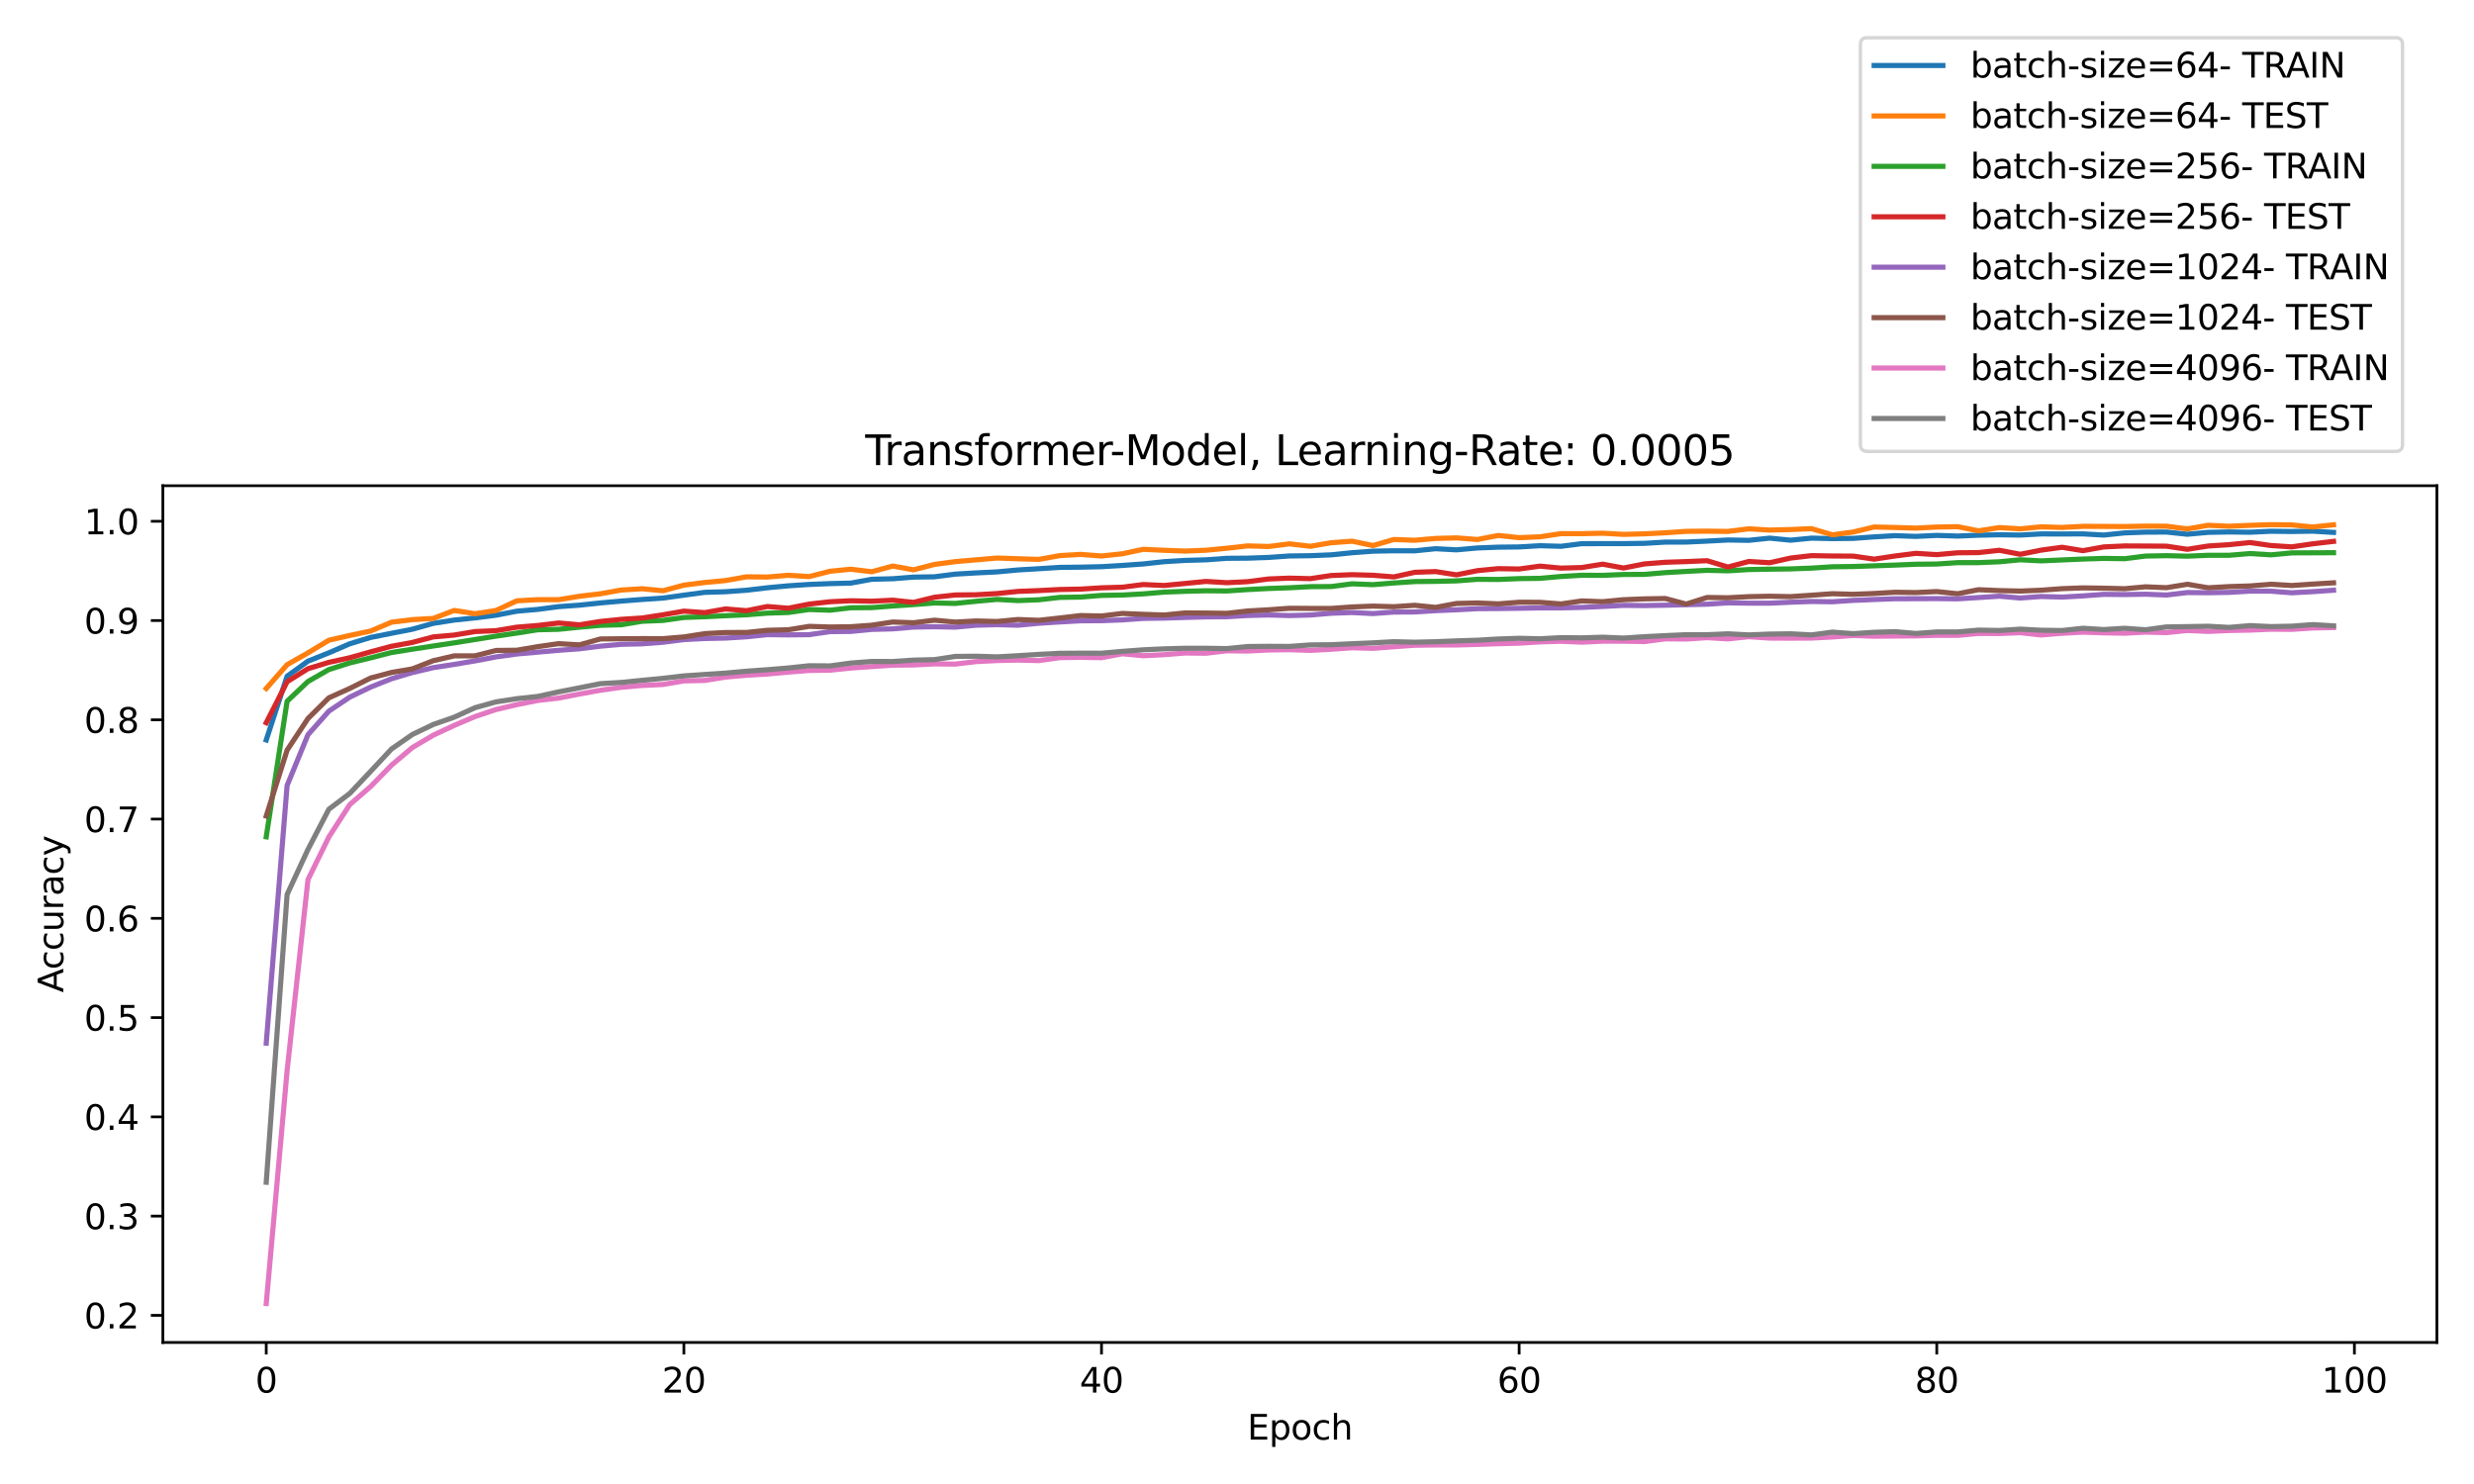 <?xml version="1.0" encoding="utf-8" standalone="no"?>
<!DOCTYPE svg PUBLIC "-//W3C//DTD SVG 1.1//EN"
  "http://www.w3.org/Graphics/SVG/1.1/DTD/svg11.dtd">
<svg xmlns:xlink="http://www.w3.org/1999/xlink" width="720pt" height="432pt" viewBox="0 0 720 432" xmlns="http://www.w3.org/2000/svg" version="1.1">
 <defs>
  <style type="text/css">*{stroke-linejoin: round; stroke-linecap: butt}</style>
 </defs>
 <g id="figure_1">
  <g id="patch_1">
   <path d="M 0 432 
L 720 432 
L 720 0 
L 0 0 
z
" style="fill: #ffffff"/>
  </g>
  <g id="axes_1">
   <g id="patch_2">
    <path d="M 47.4 390.8 
L 709.2 390.8 
L 709.2 141.4 
L 47.4 141.4 
z
" style="fill: #ffffff"/>
   </g>
   <g id="matplotlib.axis_1">
    <g id="xtick_1">
     <g id="line2d_1">
      <defs>
       <path id="m6476e4c2be" d="M 0 0 
L 0 3.5 
" style="stroke: #000000; stroke-width: 0.8"/>
      </defs>
      <g>
       <use xlink:href="#m6476e4c2be" x="77.482" y="390.8" style="stroke: #000000; stroke-width: 0.8"/>
      </g>
     </g>
     <g id="text_1">
      <!-- 0 -->
      <g transform="translate(74.301 405.398) scale(0.1 -0.1)">
       <defs>
        <path id="DejaVuSans-30" d="M 2034 4250 
Q 1547 4250 1301 3770 
Q 1056 3291 1056 2328 
Q 1056 1369 1301 889 
Q 1547 409 2034 409 
Q 2525 409 2770 889 
Q 3016 1369 3016 2328 
Q 3016 3291 2770 3770 
Q 2525 4250 2034 4250 
z
M 2034 4750 
Q 2819 4750 3233 4129 
Q 3647 3509 3647 2328 
Q 3647 1150 3233 529 
Q 2819 -91 2034 -91 
Q 1250 -91 836 529 
Q 422 1150 422 2328 
Q 422 3509 836 4129 
Q 1250 4750 2034 4750 
z
" transform="scale(0.016)"/>
       </defs>
       <use xlink:href="#DejaVuSans-30"/>
      </g>
     </g>
    </g>
    <g id="xtick_2">
     <g id="line2d_2">
      <g>
       <use xlink:href="#m6476e4c2be" x="199.025" y="390.8" style="stroke: #000000; stroke-width: 0.8"/>
      </g>
     </g>
     <g id="text_2">
      <!-- 20 -->
      <g transform="translate(192.662 405.398) scale(0.1 -0.1)">
       <defs>
        <path id="DejaVuSans-32" d="M 1228 531 
L 3431 531 
L 3431 0 
L 469 0 
L 469 531 
Q 828 903 1448 1529 
Q 2069 2156 2228 2338 
Q 2531 2678 2651 2914 
Q 2772 3150 2772 3378 
Q 2772 3750 2511 3984 
Q 2250 4219 1831 4219 
Q 1534 4219 1204 4116 
Q 875 4013 500 3803 
L 500 4441 
Q 881 4594 1212 4672 
Q 1544 4750 1819 4750 
Q 2544 4750 2975 4387 
Q 3406 4025 3406 3419 
Q 3406 3131 3298 2873 
Q 3191 2616 2906 2266 
Q 2828 2175 2409 1742 
Q 1991 1309 1228 531 
z
" transform="scale(0.016)"/>
       </defs>
       <use xlink:href="#DejaVuSans-32"/>
       <use xlink:href="#DejaVuSans-30" x="63.623"/>
      </g>
     </g>
    </g>
    <g id="xtick_3">
     <g id="line2d_3">
      <g>
       <use xlink:href="#m6476e4c2be" x="320.567" y="390.8" style="stroke: #000000; stroke-width: 0.8"/>
      </g>
     </g>
     <g id="text_3">
      <!-- 40 -->
      <g transform="translate(314.205 405.398) scale(0.1 -0.1)">
       <defs>
        <path id="DejaVuSans-34" d="M 2419 4116 
L 825 1625 
L 2419 1625 
L 2419 4116 
z
M 2253 4666 
L 3047 4666 
L 3047 1625 
L 3713 1625 
L 3713 1100 
L 3047 1100 
L 3047 0 
L 2419 0 
L 2419 1100 
L 313 1100 
L 313 1709 
L 2253 4666 
z
" transform="scale(0.016)"/>
       </defs>
       <use xlink:href="#DejaVuSans-34"/>
       <use xlink:href="#DejaVuSans-30" x="63.623"/>
      </g>
     </g>
    </g>
    <g id="xtick_4">
     <g id="line2d_4">
      <g>
       <use xlink:href="#m6476e4c2be" x="442.11" y="390.8" style="stroke: #000000; stroke-width: 0.8"/>
      </g>
     </g>
     <g id="text_4">
      <!-- 60 -->
      <g transform="translate(435.747 405.398) scale(0.1 -0.1)">
       <defs>
        <path id="DejaVuSans-36" d="M 2113 2584 
Q 1688 2584 1439 2293 
Q 1191 2003 1191 1497 
Q 1191 994 1439 701 
Q 1688 409 2113 409 
Q 2538 409 2786 701 
Q 3034 994 3034 1497 
Q 3034 2003 2786 2293 
Q 2538 2584 2113 2584 
z
M 3366 4563 
L 3366 3988 
Q 3128 4100 2886 4159 
Q 2644 4219 2406 4219 
Q 1781 4219 1451 3797 
Q 1122 3375 1075 2522 
Q 1259 2794 1537 2939 
Q 1816 3084 2150 3084 
Q 2853 3084 3261 2657 
Q 3669 2231 3669 1497 
Q 3669 778 3244 343 
Q 2819 -91 2113 -91 
Q 1303 -91 875 529 
Q 447 1150 447 2328 
Q 447 3434 972 4092 
Q 1497 4750 2381 4750 
Q 2619 4750 2861 4703 
Q 3103 4656 3366 4563 
z
" transform="scale(0.016)"/>
       </defs>
       <use xlink:href="#DejaVuSans-36"/>
       <use xlink:href="#DejaVuSans-30" x="63.623"/>
      </g>
     </g>
    </g>
    <g id="xtick_5">
     <g id="line2d_5">
      <g>
       <use xlink:href="#m6476e4c2be" x="563.653" y="390.8" style="stroke: #000000; stroke-width: 0.8"/>
      </g>
     </g>
     <g id="text_5">
      <!-- 80 -->
      <g transform="translate(557.29 405.398) scale(0.1 -0.1)">
       <defs>
        <path id="DejaVuSans-38" d="M 2034 2216 
Q 1584 2216 1326 1975 
Q 1069 1734 1069 1313 
Q 1069 891 1326 650 
Q 1584 409 2034 409 
Q 2484 409 2743 651 
Q 3003 894 3003 1313 
Q 3003 1734 2745 1975 
Q 2488 2216 2034 2216 
z
M 1403 2484 
Q 997 2584 770 2862 
Q 544 3141 544 3541 
Q 544 4100 942 4425 
Q 1341 4750 2034 4750 
Q 2731 4750 3128 4425 
Q 3525 4100 3525 3541 
Q 3525 3141 3298 2862 
Q 3072 2584 2669 2484 
Q 3125 2378 3379 2068 
Q 3634 1759 3634 1313 
Q 3634 634 3220 271 
Q 2806 -91 2034 -91 
Q 1263 -91 848 271 
Q 434 634 434 1313 
Q 434 1759 690 2068 
Q 947 2378 1403 2484 
z
M 1172 3481 
Q 1172 3119 1398 2916 
Q 1625 2713 2034 2713 
Q 2441 2713 2670 2916 
Q 2900 3119 2900 3481 
Q 2900 3844 2670 4047 
Q 2441 4250 2034 4250 
Q 1625 4250 1398 4047 
Q 1172 3844 1172 3481 
z
" transform="scale(0.016)"/>
       </defs>
       <use xlink:href="#DejaVuSans-38"/>
       <use xlink:href="#DejaVuSans-30" x="63.623"/>
      </g>
     </g>
    </g>
    <g id="xtick_6">
     <g id="line2d_6">
      <g>
       <use xlink:href="#m6476e4c2be" x="685.195" y="390.8" style="stroke: #000000; stroke-width: 0.8"/>
      </g>
     </g>
     <g id="text_6">
      <!-- 100 -->
      <g transform="translate(675.652 405.398) scale(0.1 -0.1)">
       <defs>
        <path id="DejaVuSans-31" d="M 794 531 
L 1825 531 
L 1825 4091 
L 703 3866 
L 703 4441 
L 1819 4666 
L 2450 4666 
L 2450 531 
L 3481 531 
L 3481 0 
L 794 0 
L 794 531 
z
" transform="scale(0.016)"/>
       </defs>
       <use xlink:href="#DejaVuSans-31"/>
       <use xlink:href="#DejaVuSans-30" x="63.623"/>
       <use xlink:href="#DejaVuSans-30" x="127.246"/>
      </g>
     </g>
    </g>
    <g id="text_7">
     <!-- Epoch -->
     <g transform="translate(362.989 419.077) scale(0.1 -0.1)">
      <defs>
       <path id="DejaVuSans-45" d="M 628 4666 
L 3578 4666 
L 3578 4134 
L 1259 4134 
L 1259 2753 
L 3481 2753 
L 3481 2222 
L 1259 2222 
L 1259 531 
L 3634 531 
L 3634 0 
L 628 0 
L 628 4666 
z
" transform="scale(0.016)"/>
       <path id="DejaVuSans-70" d="M 1159 525 
L 1159 -1331 
L 581 -1331 
L 581 3500 
L 1159 3500 
L 1159 2969 
Q 1341 3281 1617 3432 
Q 1894 3584 2278 3584 
Q 2916 3584 3314 3078 
Q 3713 2572 3713 1747 
Q 3713 922 3314 415 
Q 2916 -91 2278 -91 
Q 1894 -91 1617 61 
Q 1341 213 1159 525 
z
M 3116 1747 
Q 3116 2381 2855 2742 
Q 2594 3103 2138 3103 
Q 1681 3103 1420 2742 
Q 1159 2381 1159 1747 
Q 1159 1113 1420 752 
Q 1681 391 2138 391 
Q 2594 391 2855 752 
Q 3116 1113 3116 1747 
z
" transform="scale(0.016)"/>
       <path id="DejaVuSans-6f" d="M 1959 3097 
Q 1497 3097 1228 2736 
Q 959 2375 959 1747 
Q 959 1119 1226 758 
Q 1494 397 1959 397 
Q 2419 397 2687 759 
Q 2956 1122 2956 1747 
Q 2956 2369 2687 2733 
Q 2419 3097 1959 3097 
z
M 1959 3584 
Q 2709 3584 3137 3096 
Q 3566 2609 3566 1747 
Q 3566 888 3137 398 
Q 2709 -91 1959 -91 
Q 1206 -91 779 398 
Q 353 888 353 1747 
Q 353 2609 779 3096 
Q 1206 3584 1959 3584 
z
" transform="scale(0.016)"/>
       <path id="DejaVuSans-63" d="M 3122 3366 
L 3122 2828 
Q 2878 2963 2633 3030 
Q 2388 3097 2138 3097 
Q 1578 3097 1268 2742 
Q 959 2388 959 1747 
Q 959 1106 1268 751 
Q 1578 397 2138 397 
Q 2388 397 2633 464 
Q 2878 531 3122 666 
L 3122 134 
Q 2881 22 2623 -34 
Q 2366 -91 2075 -91 
Q 1284 -91 818 406 
Q 353 903 353 1747 
Q 353 2603 823 3093 
Q 1294 3584 2113 3584 
Q 2378 3584 2631 3529 
Q 2884 3475 3122 3366 
z
" transform="scale(0.016)"/>
       <path id="DejaVuSans-68" d="M 3513 2113 
L 3513 0 
L 2938 0 
L 2938 2094 
Q 2938 2591 2744 2837 
Q 2550 3084 2163 3084 
Q 1697 3084 1428 2787 
Q 1159 2491 1159 1978 
L 1159 0 
L 581 0 
L 581 4863 
L 1159 4863 
L 1159 2956 
Q 1366 3272 1645 3428 
Q 1925 3584 2291 3584 
Q 2894 3584 3203 3211 
Q 3513 2838 3513 2113 
z
" transform="scale(0.016)"/>
      </defs>
      <use xlink:href="#DejaVuSans-45"/>
      <use xlink:href="#DejaVuSans-70" x="63.184"/>
      <use xlink:href="#DejaVuSans-6f" x="126.66"/>
      <use xlink:href="#DejaVuSans-63" x="187.842"/>
      <use xlink:href="#DejaVuSans-68" x="242.822"/>
     </g>
    </g>
   </g>
   <g id="matplotlib.axis_2">
    <g id="ytick_1">
     <g id="line2d_7">
      <defs>
       <path id="md7fc54c6ba" d="M 0 0 
L -3.5 0 
" style="stroke: #000000; stroke-width: 0.8"/>
      </defs>
      <g>
       <use xlink:href="#md7fc54c6ba" x="47.4" y="382.912" style="stroke: #000000; stroke-width: 0.8"/>
      </g>
     </g>
     <g id="text_8">
      <!-- 0.2 -->
      <g transform="translate(24.497 386.711) scale(0.1 -0.1)">
       <defs>
        <path id="DejaVuSans-2e" d="M 684 794 
L 1344 794 
L 1344 0 
L 684 0 
L 684 794 
z
" transform="scale(0.016)"/>
       </defs>
       <use xlink:href="#DejaVuSans-30"/>
       <use xlink:href="#DejaVuSans-2e" x="63.623"/>
       <use xlink:href="#DejaVuSans-32" x="95.41"/>
      </g>
     </g>
    </g>
    <g id="ytick_2">
     <g id="line2d_8">
      <g>
       <use xlink:href="#md7fc54c6ba" x="47.4" y="354.016" style="stroke: #000000; stroke-width: 0.8"/>
      </g>
     </g>
     <g id="text_9">
      <!-- 0.3 -->
      <g transform="translate(24.497 357.816) scale(0.1 -0.1)">
       <defs>
        <path id="DejaVuSans-33" d="M 2597 2516 
Q 3050 2419 3304 2112 
Q 3559 1806 3559 1356 
Q 3559 666 3084 287 
Q 2609 -91 1734 -91 
Q 1441 -91 1130 -33 
Q 819 25 488 141 
L 488 750 
Q 750 597 1062 519 
Q 1375 441 1716 441 
Q 2309 441 2620 675 
Q 2931 909 2931 1356 
Q 2931 1769 2642 2001 
Q 2353 2234 1838 2234 
L 1294 2234 
L 1294 2753 
L 1863 2753 
Q 2328 2753 2575 2939 
Q 2822 3125 2822 3475 
Q 2822 3834 2567 4026 
Q 2313 4219 1838 4219 
Q 1578 4219 1281 4162 
Q 984 4106 628 3988 
L 628 4550 
Q 988 4650 1302 4700 
Q 1616 4750 1894 4750 
Q 2613 4750 3031 4423 
Q 3450 4097 3450 3541 
Q 3450 3153 3228 2886 
Q 3006 2619 2597 2516 
z
" transform="scale(0.016)"/>
       </defs>
       <use xlink:href="#DejaVuSans-30"/>
       <use xlink:href="#DejaVuSans-2e" x="63.623"/>
       <use xlink:href="#DejaVuSans-33" x="95.41"/>
      </g>
     </g>
    </g>
    <g id="ytick_3">
     <g id="line2d_9">
      <g>
       <use xlink:href="#md7fc54c6ba" x="47.4" y="325.121" style="stroke: #000000; stroke-width: 0.8"/>
      </g>
     </g>
     <g id="text_10">
      <!-- 0.4 -->
      <g transform="translate(24.497 328.92) scale(0.1 -0.1)">
       <use xlink:href="#DejaVuSans-30"/>
       <use xlink:href="#DejaVuSans-2e" x="63.623"/>
       <use xlink:href="#DejaVuSans-34" x="95.41"/>
      </g>
     </g>
    </g>
    <g id="ytick_4">
     <g id="line2d_10">
      <g>
       <use xlink:href="#md7fc54c6ba" x="47.4" y="296.226" style="stroke: #000000; stroke-width: 0.8"/>
      </g>
     </g>
     <g id="text_11">
      <!-- 0.5 -->
      <g transform="translate(24.497 300.025) scale(0.1 -0.1)">
       <defs>
        <path id="DejaVuSans-35" d="M 691 4666 
L 3169 4666 
L 3169 4134 
L 1269 4134 
L 1269 2991 
Q 1406 3038 1543 3061 
Q 1681 3084 1819 3084 
Q 2600 3084 3056 2656 
Q 3513 2228 3513 1497 
Q 3513 744 3044 326 
Q 2575 -91 1722 -91 
Q 1428 -91 1123 -41 
Q 819 9 494 109 
L 494 744 
Q 775 591 1075 516 
Q 1375 441 1709 441 
Q 2250 441 2565 725 
Q 2881 1009 2881 1497 
Q 2881 1984 2565 2268 
Q 2250 2553 1709 2553 
Q 1456 2553 1204 2497 
Q 953 2441 691 2322 
L 691 4666 
z
" transform="scale(0.016)"/>
       </defs>
       <use xlink:href="#DejaVuSans-30"/>
       <use xlink:href="#DejaVuSans-2e" x="63.623"/>
       <use xlink:href="#DejaVuSans-35" x="95.41"/>
      </g>
     </g>
    </g>
    <g id="ytick_5">
     <g id="line2d_11">
      <g>
       <use xlink:href="#md7fc54c6ba" x="47.4" y="267.33" style="stroke: #000000; stroke-width: 0.8"/>
      </g>
     </g>
     <g id="text_12">
      <!-- 0.6 -->
      <g transform="translate(24.497 271.13) scale(0.1 -0.1)">
       <use xlink:href="#DejaVuSans-30"/>
       <use xlink:href="#DejaVuSans-2e" x="63.623"/>
       <use xlink:href="#DejaVuSans-36" x="95.41"/>
      </g>
     </g>
    </g>
    <g id="ytick_6">
     <g id="line2d_12">
      <g>
       <use xlink:href="#md7fc54c6ba" x="47.4" y="238.435" style="stroke: #000000; stroke-width: 0.8"/>
      </g>
     </g>
     <g id="text_13">
      <!-- 0.7 -->
      <g transform="translate(24.497 242.234) scale(0.1 -0.1)">
       <defs>
        <path id="DejaVuSans-37" d="M 525 4666 
L 3525 4666 
L 3525 4397 
L 1831 0 
L 1172 0 
L 2766 4134 
L 525 4134 
L 525 4666 
z
" transform="scale(0.016)"/>
       </defs>
       <use xlink:href="#DejaVuSans-30"/>
       <use xlink:href="#DejaVuSans-2e" x="63.623"/>
       <use xlink:href="#DejaVuSans-37" x="95.41"/>
      </g>
     </g>
    </g>
    <g id="ytick_7">
     <g id="line2d_13">
      <g>
       <use xlink:href="#md7fc54c6ba" x="47.4" y="209.54" style="stroke: #000000; stroke-width: 0.8"/>
      </g>
     </g>
     <g id="text_14">
      <!-- 0.8 -->
      <g transform="translate(24.497 213.339) scale(0.1 -0.1)">
       <use xlink:href="#DejaVuSans-30"/>
       <use xlink:href="#DejaVuSans-2e" x="63.623"/>
       <use xlink:href="#DejaVuSans-38" x="95.41"/>
      </g>
     </g>
    </g>
    <g id="ytick_8">
     <g id="line2d_14">
      <g>
       <use xlink:href="#md7fc54c6ba" x="47.4" y="180.644" style="stroke: #000000; stroke-width: 0.8"/>
      </g>
     </g>
     <g id="text_15">
      <!-- 0.9 -->
      <g transform="translate(24.497 184.444) scale(0.1 -0.1)">
       <defs>
        <path id="DejaVuSans-39" d="M 703 97 
L 703 672 
Q 941 559 1184 500 
Q 1428 441 1663 441 
Q 2288 441 2617 861 
Q 2947 1281 2994 2138 
Q 2813 1869 2534 1725 
Q 2256 1581 1919 1581 
Q 1219 1581 811 2004 
Q 403 2428 403 3163 
Q 403 3881 828 4315 
Q 1253 4750 1959 4750 
Q 2769 4750 3195 4129 
Q 3622 3509 3622 2328 
Q 3622 1225 3098 567 
Q 2575 -91 1691 -91 
Q 1453 -91 1209 -44 
Q 966 3 703 97 
z
M 1959 2075 
Q 2384 2075 2632 2365 
Q 2881 2656 2881 3163 
Q 2881 3666 2632 3958 
Q 2384 4250 1959 4250 
Q 1534 4250 1286 3958 
Q 1038 3666 1038 3163 
Q 1038 2656 1286 2365 
Q 1534 2075 1959 2075 
z
" transform="scale(0.016)"/>
       </defs>
       <use xlink:href="#DejaVuSans-30"/>
       <use xlink:href="#DejaVuSans-2e" x="63.623"/>
       <use xlink:href="#DejaVuSans-39" x="95.41"/>
      </g>
     </g>
    </g>
    <g id="ytick_9">
     <g id="line2d_15">
      <g>
       <use xlink:href="#md7fc54c6ba" x="47.4" y="151.749" style="stroke: #000000; stroke-width: 0.8"/>
      </g>
     </g>
     <g id="text_16">
      <!-- 1.0 -->
      <g transform="translate(24.497 155.548) scale(0.1 -0.1)">
       <use xlink:href="#DejaVuSans-31"/>
       <use xlink:href="#DejaVuSans-2e" x="63.623"/>
       <use xlink:href="#DejaVuSans-30" x="95.41"/>
      </g>
     </g>
    </g>
    <g id="text_17">
     <!-- Accuracy -->
     <g transform="translate(18.417 288.928) rotate(-90) scale(0.1 -0.1)">
      <defs>
       <path id="DejaVuSans-41" d="M 2188 4044 
L 1331 1722 
L 3047 1722 
L 2188 4044 
z
M 1831 4666 
L 2547 4666 
L 4325 0 
L 3669 0 
L 3244 1197 
L 1141 1197 
L 716 0 
L 50 0 
L 1831 4666 
z
" transform="scale(0.016)"/>
       <path id="DejaVuSans-75" d="M 544 1381 
L 544 3500 
L 1119 3500 
L 1119 1403 
Q 1119 906 1312 657 
Q 1506 409 1894 409 
Q 2359 409 2629 706 
Q 2900 1003 2900 1516 
L 2900 3500 
L 3475 3500 
L 3475 0 
L 2900 0 
L 2900 538 
Q 2691 219 2414 64 
Q 2138 -91 1772 -91 
Q 1169 -91 856 284 
Q 544 659 544 1381 
z
M 1991 3584 
L 1991 3584 
z
" transform="scale(0.016)"/>
       <path id="DejaVuSans-72" d="M 2631 2963 
Q 2534 3019 2420 3045 
Q 2306 3072 2169 3072 
Q 1681 3072 1420 2755 
Q 1159 2438 1159 1844 
L 1159 0 
L 581 0 
L 581 3500 
L 1159 3500 
L 1159 2956 
Q 1341 3275 1631 3429 
Q 1922 3584 2338 3584 
Q 2397 3584 2469 3576 
Q 2541 3569 2628 3553 
L 2631 2963 
z
" transform="scale(0.016)"/>
       <path id="DejaVuSans-61" d="M 2194 1759 
Q 1497 1759 1228 1600 
Q 959 1441 959 1056 
Q 959 750 1161 570 
Q 1363 391 1709 391 
Q 2188 391 2477 730 
Q 2766 1069 2766 1631 
L 2766 1759 
L 2194 1759 
z
M 3341 1997 
L 3341 0 
L 2766 0 
L 2766 531 
Q 2569 213 2275 61 
Q 1981 -91 1556 -91 
Q 1019 -91 701 211 
Q 384 513 384 1019 
Q 384 1609 779 1909 
Q 1175 2209 1959 2209 
L 2766 2209 
L 2766 2266 
Q 2766 2663 2505 2880 
Q 2244 3097 1772 3097 
Q 1472 3097 1187 3025 
Q 903 2953 641 2809 
L 641 3341 
Q 956 3463 1253 3523 
Q 1550 3584 1831 3584 
Q 2591 3584 2966 3190 
Q 3341 2797 3341 1997 
z
" transform="scale(0.016)"/>
       <path id="DejaVuSans-79" d="M 2059 -325 
Q 1816 -950 1584 -1140 
Q 1353 -1331 966 -1331 
L 506 -1331 
L 506 -850 
L 844 -850 
Q 1081 -850 1212 -737 
Q 1344 -625 1503 -206 
L 1606 56 
L 191 3500 
L 800 3500 
L 1894 763 
L 2988 3500 
L 3597 3500 
L 2059 -325 
z
" transform="scale(0.016)"/>
      </defs>
      <use xlink:href="#DejaVuSans-41"/>
      <use xlink:href="#DejaVuSans-63" x="66.658"/>
      <use xlink:href="#DejaVuSans-63" x="121.639"/>
      <use xlink:href="#DejaVuSans-75" x="176.619"/>
      <use xlink:href="#DejaVuSans-72" x="239.998"/>
      <use xlink:href="#DejaVuSans-61" x="281.111"/>
      <use xlink:href="#DejaVuSans-63" x="342.391"/>
      <use xlink:href="#DejaVuSans-79" x="397.371"/>
     </g>
    </g>
   </g>
   <g id="line2d_16">
    <path d="M 77.482 215.415 
L 83.559 196.845 
L 89.636 192.458 
L 95.713 190.04 
L 101.79 187.406 
L 107.867 185.561 
L 113.945 184.348 
L 120.022 183.168 
L 126.099 181.458 
L 132.176 180.505 
L 138.253 179.874 
L 144.33 179.089 
L 150.407 177.923 
L 156.485 177.399 
L 162.562 176.594 
L 168.639 176.166 
L 174.716 175.516 
L 180.793 174.981 
L 186.87 174.509 
L 192.947 174.104 
L 199.025 173.257 
L 205.102 172.433 
L 211.179 172.255 
L 217.256 171.822 
L 223.333 171.099 
L 229.41 170.536 
L 235.487 170.136 
L 241.564 169.891 
L 247.642 169.741 
L 253.719 168.629 
L 259.796 168.475 
L 265.873 167.998 
L 271.95 167.911 
L 278.027 167.131 
L 284.104 166.775 
L 290.182 166.481 
L 296.259 165.917 
L 302.336 165.556 
L 308.413 165.171 
L 314.49 165.104 
L 320.567 164.964 
L 326.644 164.603 
L 332.721 164.169 
L 338.799 163.505 
L 344.876 163.139 
L 350.953 162.97 
L 357.03 162.527 
L 363.107 162.484 
L 369.184 162.272 
L 375.261 161.843 
L 381.339 161.766 
L 387.416 161.516 
L 393.493 160.899 
L 399.57 160.447 
L 405.647 160.331 
L 411.724 160.35 
L 417.801 159.729 
L 423.879 160.061 
L 429.956 159.512 
L 436.033 159.281 
L 442.11 159.214 
L 448.187 158.853 
L 454.264 159.031 
L 460.341 158.26 
L 466.418 158.251 
L 472.496 158.246 
L 478.573 158.169 
L 484.65 157.807 
L 490.727 157.793 
L 496.804 157.519 
L 502.881 157.191 
L 508.958 157.292 
L 515.036 156.652 
L 521.113 157.249 
L 527.19 156.656 
L 533.267 156.787 
L 539.344 156.724 
L 545.421 156.286 
L 551.498 155.939 
L 557.575 156.146 
L 563.653 155.857 
L 569.73 156.05 
L 575.807 155.799 
L 581.884 155.674 
L 587.961 155.756 
L 594.038 155.428 
L 600.115 155.443 
L 606.193 155.419 
L 612.27 155.756 
L 618.347 155.125 
L 624.424 154.908 
L 630.501 154.884 
L 636.578 155.515 
L 642.655 154.966 
L 648.733 154.855 
L 654.81 154.937 
L 660.887 154.648 
L 666.964 154.721 
L 673.041 154.624 
L 679.118 154.985 
" clip-path="url(#pa0ee4cff90)" style="fill: none; stroke: #1f77b4; stroke-width: 1.5; stroke-linecap: square"/>
   </g>
   <g id="line2d_17">
    <path d="M 77.482 200.418 
L 83.559 193.488 
L 89.636 190.045 
L 95.713 186.366 
L 101.79 184.979 
L 107.867 183.693 
L 113.945 181.121 
L 120.022 180.375 
L 126.099 180.023 
L 132.176 177.702 
L 138.253 178.655 
L 144.33 177.712 
L 150.407 174.904 
L 156.485 174.562 
L 162.562 174.567 
L 168.639 173.58 
L 174.716 172.852 
L 180.793 171.764 
L 186.87 171.383 
L 192.947 171.966 
L 199.025 170.343 
L 205.102 169.568 
L 211.179 169 
L 217.256 167.916 
L 223.333 167.979 
L 229.41 167.468 
L 235.487 167.849 
L 241.564 166.293 
L 247.642 165.706 
L 253.719 166.438 
L 259.796 164.786 
L 265.873 165.879 
L 271.95 164.304 
L 278.027 163.49 
L 284.104 162.97 
L 290.182 162.445 
L 296.259 162.657 
L 302.336 162.84 
L 308.413 161.742 
L 314.49 161.386 
L 320.567 161.853 
L 326.644 161.203 
L 332.721 159.907 
L 338.799 160.196 
L 344.876 160.423 
L 350.953 160.177 
L 357.03 159.594 
L 363.107 158.91 
L 369.184 159.089 
L 375.261 158.313 
L 381.339 159.031 
L 387.416 157.986 
L 393.493 157.543 
L 399.57 158.819 
L 405.647 157.047 
L 411.724 157.268 
L 417.801 156.743 
L 423.879 156.579 
L 429.956 157.047 
L 436.033 155.876 
L 442.11 156.517 
L 448.187 156.266 
L 454.264 155.342 
L 460.341 155.356 
L 466.418 155.221 
L 472.496 155.558 
L 478.573 155.4 
L 484.65 155.096 
L 490.727 154.677 
L 496.804 154.624 
L 502.881 154.696 
L 508.958 153.94 
L 515.036 154.306 
L 521.113 154.152 
L 527.19 153.892 
L 533.267 155.684 
L 539.344 154.875 
L 545.421 153.415 
L 551.498 153.555 
L 557.575 153.738 
L 563.653 153.425 
L 569.73 153.319 
L 575.807 154.523 
L 581.884 153.579 
L 587.961 153.95 
L 594.038 153.362 
L 600.115 153.545 
L 606.193 153.218 
L 612.27 153.242 
L 618.347 153.281 
L 624.424 153.155 
L 630.501 153.179 
L 636.578 153.969 
L 642.655 152.915 
L 648.733 153.194 
L 654.81 152.929 
L 660.887 152.736 
L 666.964 152.804 
L 673.041 153.411 
L 679.118 152.775 
" clip-path="url(#pa0ee4cff90)" style="fill: none; stroke: #ff7f0e; stroke-width: 1.5; stroke-linecap: square"/>
   </g>
   <g id="line2d_18">
    <path d="M 77.482 243.603 
L 83.559 204.132 
L 89.636 198.381 
L 95.713 194.909 
L 101.79 192.983 
L 107.867 191.504 
L 113.945 189.944 
L 120.022 188.981 
L 126.099 188.051 
L 132.176 187.136 
L 138.253 186.163 
L 144.33 185.186 
L 150.407 184.29 
L 156.485 183.332 
L 162.562 183.187 
L 168.639 182.576 
L 174.716 182.031 
L 180.793 181.873 
L 186.87 180.856 
L 192.947 180.611 
L 199.025 179.749 
L 205.102 179.537 
L 211.179 179.238 
L 217.256 178.969 
L 223.333 178.482 
L 229.41 178.299 
L 235.487 177.432 
L 241.564 177.635 
L 247.642 176.922 
L 253.719 176.878 
L 259.796 176.406 
L 265.873 175.997 
L 271.95 175.53 
L 278.027 175.66 
L 284.104 175.034 
L 290.182 174.49 
L 296.259 174.832 
L 302.336 174.601 
L 308.413 173.907 
L 314.49 173.811 
L 320.567 173.329 
L 326.644 173.214 
L 332.721 172.881 
L 338.799 172.371 
L 344.876 172.135 
L 350.953 171.976 
L 357.03 172.034 
L 363.107 171.629 
L 369.184 171.311 
L 375.261 171.104 
L 381.339 170.777 
L 387.416 170.748 
L 393.493 169.953 
L 399.57 170.199 
L 405.647 169.708 
L 411.724 169.298 
L 417.801 169.24 
L 423.879 169.096 
L 429.956 168.638 
L 436.033 168.682 
L 442.11 168.436 
L 448.187 168.359 
L 454.264 167.82 
L 460.341 167.463 
L 466.418 167.487 
L 472.496 167.237 
L 478.573 167.208 
L 484.65 166.693 
L 490.727 166.341 
L 496.804 166.023 
L 502.881 166.168 
L 508.958 165.797 
L 515.036 165.691 
L 521.113 165.609 
L 527.19 165.383 
L 533.267 164.988 
L 539.344 164.916 
L 545.421 164.713 
L 551.498 164.502 
L 557.575 164.251 
L 563.653 164.193 
L 569.73 163.784 
L 575.807 163.784 
L 581.884 163.534 
L 587.961 162.96 
L 594.038 163.269 
L 600.115 163.004 
L 606.193 162.739 
L 612.27 162.551 
L 618.347 162.638 
L 624.424 161.872 
L 630.501 161.757 
L 636.578 161.906 
L 642.655 161.646 
L 648.733 161.646 
L 654.81 161.135 
L 660.887 161.516 
L 666.964 160.947 
L 673.041 160.923 
L 679.118 160.894 
" clip-path="url(#pa0ee4cff90)" style="fill: none; stroke: #2ca02c; stroke-width: 1.5; stroke-linecap: square"/>
   </g>
   <g id="line2d_19">
    <path d="M 77.482 210.392 
L 83.559 198.449 
L 89.636 194.654 
L 95.713 192.814 
L 101.79 191.475 
L 107.867 189.751 
L 113.945 188.133 
L 120.022 187.011 
L 126.099 185.403 
L 132.176 184.868 
L 138.253 183.847 
L 144.33 183.592 
L 150.407 182.576 
L 156.485 182.084 
L 162.562 181.357 
L 168.639 181.887 
L 174.716 180.909 
L 180.793 180.293 
L 186.87 179.903 
L 192.947 178.973 
L 199.025 177.909 
L 205.102 178.333 
L 211.179 177.264 
L 217.256 177.774 
L 223.333 176.561 
L 229.41 177.057 
L 235.487 175.857 
L 241.564 175.169 
L 247.642 174.885 
L 253.719 175.015 
L 259.796 174.716 
L 265.873 175.352 
L 271.95 173.864 
L 278.027 173.199 
L 284.104 173.136 
L 290.182 172.785 
L 296.259 172.159 
L 302.336 171.923 
L 308.413 171.605 
L 314.49 171.494 
L 320.567 171.114 
L 326.644 170.94 
L 332.721 170.16 
L 338.799 170.44 
L 344.876 169.852 
L 350.953 169.255 
L 357.03 169.626 
L 363.107 169.332 
L 369.184 168.542 
L 375.261 168.297 
L 381.339 168.451 
L 387.416 167.531 
L 393.493 167.295 
L 399.57 167.463 
L 405.647 167.945 
L 411.724 166.606 
L 417.801 166.389 
L 423.879 167.338 
L 429.956 166.12 
L 436.033 165.537 
L 442.11 165.638 
L 448.187 164.805 
L 454.264 165.383 
L 460.341 165.21 
L 466.418 164.232 
L 472.496 165.354 
L 478.573 164.16 
L 484.65 163.683 
L 490.727 163.481 
L 496.804 163.221 
L 502.881 165.065 
L 508.958 163.447 
L 515.036 163.813 
L 521.113 162.455 
L 527.19 161.747 
L 533.267 161.853 
L 539.344 161.887 
L 545.421 162.768 
L 551.498 161.853 
L 557.575 161.077 
L 563.653 161.458 
L 569.73 160.914 
L 575.807 160.861 
L 581.884 160.191 
L 587.961 161.357 
L 594.038 160.143 
L 600.115 159.315 
L 606.193 160.302 
L 612.27 159.209 
L 618.347 158.925 
L 624.424 158.954 
L 630.501 158.992 
L 636.578 159.907 
L 642.655 158.944 
L 648.733 158.554 
L 654.81 157.938 
L 660.887 158.8 
L 666.964 159.194 
L 673.041 158.308 
L 679.118 157.596 
" clip-path="url(#pa0ee4cff90)" style="fill: none; stroke: #d62728; stroke-width: 1.5; stroke-linecap: square"/>
   </g>
   <g id="line2d_20">
    <path d="M 77.482 303.671 
L 83.559 228.644 
L 89.636 213.864 
L 95.713 207.016 
L 101.79 202.937 
L 107.867 200.009 
L 113.945 197.587 
L 120.022 195.781 
L 126.099 194.35 
L 132.176 193.411 
L 138.253 192.39 
L 144.33 191.23 
L 150.407 190.382 
L 156.485 189.843 
L 162.562 189.303 
L 168.639 188.87 
L 174.716 188.104 
L 180.793 187.565 
L 186.87 187.42 
L 192.947 186.963 
L 199.025 186.192 
L 205.102 185.87 
L 211.179 185.744 
L 217.256 185.374 
L 223.333 184.748 
L 229.41 184.815 
L 235.487 184.752 
L 241.564 183.866 
L 247.642 183.808 
L 253.719 183.221 
L 259.796 183.062 
L 265.873 182.547 
L 271.95 182.446 
L 278.027 182.561 
L 284.104 182.003 
L 290.182 181.844 
L 296.259 182.003 
L 302.336 181.434 
L 308.413 181.049 
L 314.49 180.712 
L 320.567 180.683 
L 326.644 180.457 
L 332.721 180.018 
L 338.799 179.927 
L 344.876 179.744 
L 350.953 179.58 
L 357.03 179.537 
L 363.107 179.171 
L 369.184 179.026 
L 375.261 179.195 
L 381.339 179.036 
L 387.416 178.521 
L 393.493 178.304 
L 399.57 178.612 
L 405.647 178.174 
L 411.724 178.145 
L 417.801 177.765 
L 423.879 177.514 
L 429.956 177.187 
L 436.033 177.148 
L 442.11 177.071 
L 448.187 176.96 
L 454.264 176.955 
L 460.341 176.816 
L 466.418 176.546 
L 472.496 176.223 
L 478.573 176.286 
L 484.65 176.18 
L 490.727 176.031 
L 496.804 175.886 
L 502.881 175.487 
L 508.958 175.583 
L 515.036 175.588 
L 521.113 175.308 
L 527.19 175.092 
L 533.267 175.178 
L 539.344 174.774 
L 545.421 174.519 
L 551.498 174.297 
L 557.575 174.283 
L 563.653 174.254 
L 569.73 174.326 
L 575.807 173.95 
L 581.884 173.555 
L 587.961 174.085 
L 594.038 173.642 
L 600.115 173.811 
L 606.193 173.474 
L 612.27 173.016 
L 618.347 173.074 
L 624.424 172.978 
L 630.501 173.214 
L 636.578 172.496 
L 642.655 172.544 
L 648.733 172.443 
L 654.81 172.082 
L 660.887 172.091 
L 666.964 172.563 
L 673.041 172.236 
L 679.118 171.822 
" clip-path="url(#pa0ee4cff90)" style="fill: none; stroke: #9467bd; stroke-width: 1.5; stroke-linecap: square"/>
   </g>
   <g id="line2d_21">
    <path d="M 77.482 237.563 
L 83.559 218.363 
L 89.636 209.155 
L 95.713 203.135 
L 101.79 200.404 
L 107.867 197.365 
L 113.945 195.757 
L 120.022 194.707 
L 126.099 192.328 
L 132.176 190.931 
L 138.253 190.917 
L 144.33 189.356 
L 150.407 189.284 
L 156.485 188.244 
L 162.562 187.372 
L 168.639 187.724 
L 174.716 186.005 
L 180.793 185.942 
L 186.87 185.903 
L 192.947 185.913 
L 199.025 185.417 
L 205.102 184.449 
L 211.179 184.126 
L 217.256 184.112 
L 223.333 183.481 
L 229.41 183.327 
L 235.487 182.335 
L 241.564 182.523 
L 247.642 182.446 
L 253.719 182.003 
L 259.796 181.073 
L 265.873 181.285 
L 271.95 180.543 
L 278.027 181.092 
L 284.104 180.765 
L 290.182 180.919 
L 296.259 180.336 
L 302.336 180.577 
L 308.413 179.903 
L 314.49 179.195 
L 320.567 179.32 
L 326.644 178.574 
L 332.721 178.834 
L 338.799 179.036 
L 344.876 178.429 
L 350.953 178.463 
L 357.03 178.545 
L 363.107 177.861 
L 369.184 177.509 
L 375.261 177.071 
L 381.339 177.114 
L 387.416 177.119 
L 393.493 176.681 
L 399.57 176.44 
L 405.647 176.618 
L 411.724 176.204 
L 417.801 176.811 
L 423.879 175.674 
L 429.956 175.525 
L 436.033 175.79 
L 442.11 175.313 
L 448.187 175.337 
L 454.264 175.814 
L 460.341 174.933 
L 466.418 175.154 
L 472.496 174.576 
L 478.573 174.336 
L 484.65 174.225 
L 490.727 175.848 
L 496.804 173.926 
L 502.881 174.013 
L 508.958 173.69 
L 515.036 173.565 
L 521.113 173.681 
L 527.19 173.271 
L 533.267 172.833 
L 539.344 173.006 
L 545.421 172.77 
L 551.498 172.409 
L 557.575 172.501 
L 563.653 172.207 
L 569.73 172.848 
L 575.807 171.663 
L 581.884 171.923 
L 587.961 172.063 
L 594.038 171.812 
L 600.115 171.359 
L 606.193 171.138 
L 612.27 171.225 
L 618.347 171.379 
L 624.424 170.825 
L 630.501 171.08 
L 636.578 170.083 
L 642.655 171.109 
L 648.733 170.762 
L 654.81 170.57 
L 660.887 170.078 
L 666.964 170.444 
L 673.041 170.035 
L 679.118 169.664 
" clip-path="url(#pa0ee4cff90)" style="fill: none; stroke: #8c564b; stroke-width: 1.5; stroke-linecap: square"/>
   </g>
   <g id="line2d_22">
    <path d="M 77.482 379.464 
L 83.559 311.67 
L 89.636 256.042 
L 95.713 243.641 
L 101.79 234.231 
L 107.867 228.967 
L 113.945 222.735 
L 120.022 217.602 
L 126.099 214.009 
L 132.176 211.168 
L 138.253 208.591 
L 144.33 206.554 
L 150.407 205.124 
L 156.485 203.91 
L 162.562 203.217 
L 168.639 202.032 
L 174.716 200.934 
L 180.793 200.072 
L 186.87 199.542 
L 192.947 199.253 
L 199.025 198.213 
L 205.102 198.083 
L 211.179 197.1 
L 217.256 196.566 
L 223.333 196.214 
L 229.41 195.651 
L 235.487 195.174 
L 241.564 195.097 
L 247.642 194.471 
L 253.719 194.037 
L 259.796 193.633 
L 265.873 193.575 
L 271.95 193.262 
L 278.027 193.32 
L 284.104 192.593 
L 290.182 192.284 
L 296.259 192.159 
L 302.336 192.304 
L 308.413 191.442 
L 314.49 191.35 
L 320.567 191.461 
L 326.644 190.315 
L 332.721 190.888 
L 338.799 190.58 
L 344.876 190.093 
L 350.953 190.156 
L 357.03 189.453 
L 363.107 189.515 
L 369.184 189.207 
L 375.261 189.13 
L 381.339 189.323 
L 387.416 189 
L 393.493 188.567 
L 399.57 188.73 
L 405.647 188.268 
L 411.724 187.835 
L 417.801 187.758 
L 423.879 187.758 
L 429.956 187.589 
L 436.033 187.382 
L 442.11 187.228 
L 448.187 186.852 
L 454.264 186.674 
L 460.341 186.934 
L 466.418 186.645 
L 472.496 186.655 
L 478.573 186.765 
L 484.65 185.971 
L 490.727 186.019 
L 496.804 185.629 
L 502.881 185.976 
L 508.958 185.35 
L 515.036 185.754 
L 521.113 185.773 
L 527.19 185.744 
L 533.267 185.427 
L 539.344 184.993 
L 545.421 185.205 
L 551.498 185.152 
L 557.575 185.114 
L 563.653 184.94 
L 569.73 184.959 
L 575.807 184.386 
L 581.884 184.42 
L 587.961 184.179 
L 594.038 184.844 
L 600.115 184.353 
L 606.193 184.02 
L 612.27 184.223 
L 618.347 184.324 
L 624.424 184.011 
L 630.501 184.155 
L 636.578 183.534 
L 642.655 183.804 
L 648.733 183.539 
L 654.81 183.428 
L 660.887 183.158 
L 666.964 183.207 
L 673.041 182.802 
L 679.118 182.686 
" clip-path="url(#pa0ee4cff90)" style="fill: none; stroke: #e377c2; stroke-width: 1.5; stroke-linecap: square"/>
   </g>
   <g id="line2d_23">
    <path d="M 77.482 344.158 
L 83.559 260.386 
L 89.636 247.263 
L 95.713 235.565 
L 101.79 230.975 
L 107.867 224.541 
L 113.945 218.025 
L 120.022 213.807 
L 126.099 210.893 
L 132.176 208.779 
L 138.253 206.015 
L 144.33 204.324 
L 150.407 203.39 
L 156.485 202.74 
L 162.562 201.411 
L 168.639 200.231 
L 174.716 199.017 
L 180.793 198.661 
L 186.87 198.054 
L 192.947 197.471 
L 199.025 196.758 
L 205.102 196.344 
L 211.179 195.945 
L 217.256 195.391 
L 223.333 194.957 
L 229.41 194.452 
L 235.487 193.801 
L 241.564 193.845 
L 247.642 193.021 
L 253.719 192.554 
L 259.796 192.573 
L 265.873 192.169 
L 271.95 192.02 
L 278.027 191.09 
L 284.104 191.032 
L 290.182 191.22 
L 296.259 190.878 
L 302.336 190.493 
L 308.413 190.18 
L 314.49 190.141 
L 320.567 190.151 
L 326.644 189.616 
L 332.721 189.164 
L 338.799 188.884 
L 344.876 188.716 
L 350.953 188.716 
L 357.03 188.812 
L 363.107 188.21 
L 369.184 188.148 
L 375.261 188.177 
L 381.339 187.738 
L 387.416 187.68 
L 393.493 187.396 
L 399.57 187.136 
L 405.647 186.799 
L 411.724 186.948 
L 417.801 186.804 
L 423.879 186.563 
L 429.956 186.371 
L 436.033 186.014 
L 442.11 185.817 
L 448.187 185.952 
L 454.264 185.619 
L 460.341 185.687 
L 466.418 185.494 
L 472.496 185.749 
L 478.573 185.345 
L 484.65 185.037 
L 490.727 184.762 
L 496.804 184.772 
L 502.881 184.507 
L 508.958 184.825 
L 515.036 184.584 
L 521.113 184.502 
L 527.19 184.829 
L 533.267 184.016 
L 539.344 184.459 
L 545.421 184.064 
L 551.498 183.881 
L 557.575 184.406 
L 563.653 183.963 
L 569.73 183.958 
L 575.807 183.428 
L 581.884 183.534 
L 587.961 183.149 
L 594.038 183.467 
L 600.115 183.548 
L 606.193 182.889 
L 612.27 183.269 
L 618.347 182.898 
L 624.424 183.327 
L 630.501 182.503 
L 636.578 182.412 
L 642.655 182.306 
L 648.733 182.643 
L 654.81 182.118 
L 660.887 182.407 
L 666.964 182.287 
L 673.041 181.829 
L 679.118 182.19 
" clip-path="url(#pa0ee4cff90)" style="fill: none; stroke: #7f7f7f; stroke-width: 1.5; stroke-linecap: square"/>
   </g>
   <g id="patch_3">
    <path d="M 47.4 390.8 
L 47.4 141.4 
" style="fill: none; stroke: #000000; stroke-width: 0.8; stroke-linejoin: miter; stroke-linecap: square"/>
   </g>
   <g id="patch_4">
    <path d="M 709.2 390.8 
L 709.2 141.4 
" style="fill: none; stroke: #000000; stroke-width: 0.8; stroke-linejoin: miter; stroke-linecap: square"/>
   </g>
   <g id="patch_5">
    <path d="M 47.4 390.8 
L 709.2 390.8 
" style="fill: none; stroke: #000000; stroke-width: 0.8; stroke-linejoin: miter; stroke-linecap: square"/>
   </g>
   <g id="patch_6">
    <path d="M 47.4 141.4 
L 709.2 141.4 
" style="fill: none; stroke: #000000; stroke-width: 0.8; stroke-linejoin: miter; stroke-linecap: square"/>
   </g>
   <g id="text_18">
    <!-- Transformer-Model, Learning-Rate: 0.0005 -->
    <g transform="translate(251.798 135.4) scale(0.12 -0.12)">
     <defs>
      <path id="DejaVuSans-54" d="M -19 4666 
L 3928 4666 
L 3928 4134 
L 2272 4134 
L 2272 0 
L 1638 0 
L 1638 4134 
L -19 4134 
L -19 4666 
z
" transform="scale(0.016)"/>
      <path id="DejaVuSans-6e" d="M 3513 2113 
L 3513 0 
L 2938 0 
L 2938 2094 
Q 2938 2591 2744 2837 
Q 2550 3084 2163 3084 
Q 1697 3084 1428 2787 
Q 1159 2491 1159 1978 
L 1159 0 
L 581 0 
L 581 3500 
L 1159 3500 
L 1159 2956 
Q 1366 3272 1645 3428 
Q 1925 3584 2291 3584 
Q 2894 3584 3203 3211 
Q 3513 2838 3513 2113 
z
" transform="scale(0.016)"/>
      <path id="DejaVuSans-73" d="M 2834 3397 
L 2834 2853 
Q 2591 2978 2328 3040 
Q 2066 3103 1784 3103 
Q 1356 3103 1142 2972 
Q 928 2841 928 2578 
Q 928 2378 1081 2264 
Q 1234 2150 1697 2047 
L 1894 2003 
Q 2506 1872 2764 1633 
Q 3022 1394 3022 966 
Q 3022 478 2636 193 
Q 2250 -91 1575 -91 
Q 1294 -91 989 -36 
Q 684 19 347 128 
L 347 722 
Q 666 556 975 473 
Q 1284 391 1588 391 
Q 1994 391 2212 530 
Q 2431 669 2431 922 
Q 2431 1156 2273 1281 
Q 2116 1406 1581 1522 
L 1381 1569 
Q 847 1681 609 1914 
Q 372 2147 372 2553 
Q 372 3047 722 3315 
Q 1072 3584 1716 3584 
Q 2034 3584 2315 3537 
Q 2597 3491 2834 3397 
z
" transform="scale(0.016)"/>
      <path id="DejaVuSans-66" d="M 2375 4863 
L 2375 4384 
L 1825 4384 
Q 1516 4384 1395 4259 
Q 1275 4134 1275 3809 
L 1275 3500 
L 2222 3500 
L 2222 3053 
L 1275 3053 
L 1275 0 
L 697 0 
L 697 3053 
L 147 3053 
L 147 3500 
L 697 3500 
L 697 3744 
Q 697 4328 969 4595 
Q 1241 4863 1831 4863 
L 2375 4863 
z
" transform="scale(0.016)"/>
      <path id="DejaVuSans-6d" d="M 3328 2828 
Q 3544 3216 3844 3400 
Q 4144 3584 4550 3584 
Q 5097 3584 5394 3201 
Q 5691 2819 5691 2113 
L 5691 0 
L 5113 0 
L 5113 2094 
Q 5113 2597 4934 2840 
Q 4756 3084 4391 3084 
Q 3944 3084 3684 2787 
Q 3425 2491 3425 1978 
L 3425 0 
L 2847 0 
L 2847 2094 
Q 2847 2600 2669 2842 
Q 2491 3084 2119 3084 
Q 1678 3084 1418 2786 
Q 1159 2488 1159 1978 
L 1159 0 
L 581 0 
L 581 3500 
L 1159 3500 
L 1159 2956 
Q 1356 3278 1631 3431 
Q 1906 3584 2284 3584 
Q 2666 3584 2933 3390 
Q 3200 3197 3328 2828 
z
" transform="scale(0.016)"/>
      <path id="DejaVuSans-65" d="M 3597 1894 
L 3597 1613 
L 953 1613 
Q 991 1019 1311 708 
Q 1631 397 2203 397 
Q 2534 397 2845 478 
Q 3156 559 3463 722 
L 3463 178 
Q 3153 47 2828 -22 
Q 2503 -91 2169 -91 
Q 1331 -91 842 396 
Q 353 884 353 1716 
Q 353 2575 817 3079 
Q 1281 3584 2069 3584 
Q 2775 3584 3186 3129 
Q 3597 2675 3597 1894 
z
M 3022 2063 
Q 3016 2534 2758 2815 
Q 2500 3097 2075 3097 
Q 1594 3097 1305 2825 
Q 1016 2553 972 2059 
L 3022 2063 
z
" transform="scale(0.016)"/>
      <path id="DejaVuSans-2d" d="M 313 2009 
L 1997 2009 
L 1997 1497 
L 313 1497 
L 313 2009 
z
" transform="scale(0.016)"/>
      <path id="DejaVuSans-4d" d="M 628 4666 
L 1569 4666 
L 2759 1491 
L 3956 4666 
L 4897 4666 
L 4897 0 
L 4281 0 
L 4281 4097 
L 3078 897 
L 2444 897 
L 1241 4097 
L 1241 0 
L 628 0 
L 628 4666 
z
" transform="scale(0.016)"/>
      <path id="DejaVuSans-64" d="M 2906 2969 
L 2906 4863 
L 3481 4863 
L 3481 0 
L 2906 0 
L 2906 525 
Q 2725 213 2448 61 
Q 2172 -91 1784 -91 
Q 1150 -91 751 415 
Q 353 922 353 1747 
Q 353 2572 751 3078 
Q 1150 3584 1784 3584 
Q 2172 3584 2448 3432 
Q 2725 3281 2906 2969 
z
M 947 1747 
Q 947 1113 1208 752 
Q 1469 391 1925 391 
Q 2381 391 2643 752 
Q 2906 1113 2906 1747 
Q 2906 2381 2643 2742 
Q 2381 3103 1925 3103 
Q 1469 3103 1208 2742 
Q 947 2381 947 1747 
z
" transform="scale(0.016)"/>
      <path id="DejaVuSans-6c" d="M 603 4863 
L 1178 4863 
L 1178 0 
L 603 0 
L 603 4863 
z
" transform="scale(0.016)"/>
      <path id="DejaVuSans-2c" d="M 750 794 
L 1409 794 
L 1409 256 
L 897 -744 
L 494 -744 
L 750 256 
L 750 794 
z
" transform="scale(0.016)"/>
      <path id="DejaVuSans-20" transform="scale(0.016)"/>
      <path id="DejaVuSans-4c" d="M 628 4666 
L 1259 4666 
L 1259 531 
L 3531 531 
L 3531 0 
L 628 0 
L 628 4666 
z
" transform="scale(0.016)"/>
      <path id="DejaVuSans-69" d="M 603 3500 
L 1178 3500 
L 1178 0 
L 603 0 
L 603 3500 
z
M 603 4863 
L 1178 4863 
L 1178 4134 
L 603 4134 
L 603 4863 
z
" transform="scale(0.016)"/>
      <path id="DejaVuSans-67" d="M 2906 1791 
Q 2906 2416 2648 2759 
Q 2391 3103 1925 3103 
Q 1463 3103 1205 2759 
Q 947 2416 947 1791 
Q 947 1169 1205 825 
Q 1463 481 1925 481 
Q 2391 481 2648 825 
Q 2906 1169 2906 1791 
z
M 3481 434 
Q 3481 -459 3084 -895 
Q 2688 -1331 1869 -1331 
Q 1566 -1331 1297 -1286 
Q 1028 -1241 775 -1147 
L 775 -588 
Q 1028 -725 1275 -790 
Q 1522 -856 1778 -856 
Q 2344 -856 2625 -561 
Q 2906 -266 2906 331 
L 2906 616 
Q 2728 306 2450 153 
Q 2172 0 1784 0 
Q 1141 0 747 490 
Q 353 981 353 1791 
Q 353 2603 747 3093 
Q 1141 3584 1784 3584 
Q 2172 3584 2450 3431 
Q 2728 3278 2906 2969 
L 2906 3500 
L 3481 3500 
L 3481 434 
z
" transform="scale(0.016)"/>
      <path id="DejaVuSans-52" d="M 2841 2188 
Q 3044 2119 3236 1894 
Q 3428 1669 3622 1275 
L 4263 0 
L 3584 0 
L 2988 1197 
Q 2756 1666 2539 1819 
Q 2322 1972 1947 1972 
L 1259 1972 
L 1259 0 
L 628 0 
L 628 4666 
L 2053 4666 
Q 2853 4666 3247 4331 
Q 3641 3997 3641 3322 
Q 3641 2881 3436 2590 
Q 3231 2300 2841 2188 
z
M 1259 4147 
L 1259 2491 
L 2053 2491 
Q 2509 2491 2742 2702 
Q 2975 2913 2975 3322 
Q 2975 3731 2742 3939 
Q 2509 4147 2053 4147 
L 1259 4147 
z
" transform="scale(0.016)"/>
      <path id="DejaVuSans-74" d="M 1172 4494 
L 1172 3500 
L 2356 3500 
L 2356 3053 
L 1172 3053 
L 1172 1153 
Q 1172 725 1289 603 
Q 1406 481 1766 481 
L 2356 481 
L 2356 0 
L 1766 0 
Q 1100 0 847 248 
Q 594 497 594 1153 
L 594 3053 
L 172 3053 
L 172 3500 
L 594 3500 
L 594 4494 
L 1172 4494 
z
" transform="scale(0.016)"/>
      <path id="DejaVuSans-3a" d="M 750 794 
L 1409 794 
L 1409 0 
L 750 0 
L 750 794 
z
M 750 3309 
L 1409 3309 
L 1409 2516 
L 750 2516 
L 750 3309 
z
" transform="scale(0.016)"/>
     </defs>
     <use xlink:href="#DejaVuSans-54"/>
     <use xlink:href="#DejaVuSans-72" x="46.334"/>
     <use xlink:href="#DejaVuSans-61" x="87.447"/>
     <use xlink:href="#DejaVuSans-6e" x="148.727"/>
     <use xlink:href="#DejaVuSans-73" x="212.105"/>
     <use xlink:href="#DejaVuSans-66" x="264.205"/>
     <use xlink:href="#DejaVuSans-6f" x="299.41"/>
     <use xlink:href="#DejaVuSans-72" x="360.592"/>
     <use xlink:href="#DejaVuSans-6d" x="399.955"/>
     <use xlink:href="#DejaVuSans-65" x="497.367"/>
     <use xlink:href="#DejaVuSans-72" x="558.891"/>
     <use xlink:href="#DejaVuSans-2d" x="593.629"/>
     <use xlink:href="#DejaVuSans-4d" x="629.713"/>
     <use xlink:href="#DejaVuSans-6f" x="715.992"/>
     <use xlink:href="#DejaVuSans-64" x="777.174"/>
     <use xlink:href="#DejaVuSans-65" x="840.65"/>
     <use xlink:href="#DejaVuSans-6c" x="902.174"/>
     <use xlink:href="#DejaVuSans-2c" x="929.957"/>
     <use xlink:href="#DejaVuSans-20" x="961.744"/>
     <use xlink:href="#DejaVuSans-4c" x="993.531"/>
     <use xlink:href="#DejaVuSans-65" x="1047.494"/>
     <use xlink:href="#DejaVuSans-61" x="1109.018"/>
     <use xlink:href="#DejaVuSans-72" x="1170.297"/>
     <use xlink:href="#DejaVuSans-6e" x="1209.66"/>
     <use xlink:href="#DejaVuSans-69" x="1273.039"/>
     <use xlink:href="#DejaVuSans-6e" x="1300.822"/>
     <use xlink:href="#DejaVuSans-67" x="1364.201"/>
     <use xlink:href="#DejaVuSans-2d" x="1427.678"/>
     <use xlink:href="#DejaVuSans-52" x="1463.762"/>
     <use xlink:href="#DejaVuSans-61" x="1530.994"/>
     <use xlink:href="#DejaVuSans-74" x="1592.273"/>
     <use xlink:href="#DejaVuSans-65" x="1631.482"/>
     <use xlink:href="#DejaVuSans-3a" x="1693.006"/>
     <use xlink:href="#DejaVuSans-20" x="1726.697"/>
     <use xlink:href="#DejaVuSans-30" x="1758.484"/>
     <use xlink:href="#DejaVuSans-2e" x="1822.107"/>
     <use xlink:href="#DejaVuSans-30" x="1853.895"/>
     <use xlink:href="#DejaVuSans-30" x="1917.518"/>
     <use xlink:href="#DejaVuSans-30" x="1981.141"/>
     <use xlink:href="#DejaVuSans-35" x="2044.764"/>
    </g>
   </g>
   <g id="legend_1">
    <g id="patch_7">
     <path d="M 543.427 131.4 
L 697.2 131.4 
Q 699.2 131.4 699.2 129.4 
L 699.2 12.975 
Q 699.2 10.975 697.2 10.975 
L 543.427 10.975 
Q 541.427 10.975 541.427 12.975 
L 541.427 129.4 
Q 541.427 131.4 543.427 131.4 
z
" style="fill: #ffffff; opacity: 0.8; stroke: #cccccc; stroke-linejoin: miter"/>
    </g>
    <g id="line2d_24">
     <path d="M 545.427 19.073 
L 555.427 19.073 
L 565.427 19.073 
" style="fill: none; stroke: #1f77b4; stroke-width: 1.5; stroke-linecap: square"/>
    </g>
    <g id="text_19">
     <!-- batch-size=64- TRAIN -->
     <g transform="translate(573.427 22.573) scale(0.1 -0.1)">
      <defs>
       <path id="DejaVuSans-62" d="M 3116 1747 
Q 3116 2381 2855 2742 
Q 2594 3103 2138 3103 
Q 1681 3103 1420 2742 
Q 1159 2381 1159 1747 
Q 1159 1113 1420 752 
Q 1681 391 2138 391 
Q 2594 391 2855 752 
Q 3116 1113 3116 1747 
z
M 1159 2969 
Q 1341 3281 1617 3432 
Q 1894 3584 2278 3584 
Q 2916 3584 3314 3078 
Q 3713 2572 3713 1747 
Q 3713 922 3314 415 
Q 2916 -91 2278 -91 
Q 1894 -91 1617 61 
Q 1341 213 1159 525 
L 1159 0 
L 581 0 
L 581 4863 
L 1159 4863 
L 1159 2969 
z
" transform="scale(0.016)"/>
       <path id="DejaVuSans-7a" d="M 353 3500 
L 3084 3500 
L 3084 2975 
L 922 459 
L 3084 459 
L 3084 0 
L 275 0 
L 275 525 
L 2438 3041 
L 353 3041 
L 353 3500 
z
" transform="scale(0.016)"/>
       <path id="DejaVuSans-3d" d="M 678 2906 
L 4684 2906 
L 4684 2381 
L 678 2381 
L 678 2906 
z
M 678 1631 
L 4684 1631 
L 4684 1100 
L 678 1100 
L 678 1631 
z
" transform="scale(0.016)"/>
       <path id="DejaVuSans-49" d="M 628 4666 
L 1259 4666 
L 1259 0 
L 628 0 
L 628 4666 
z
" transform="scale(0.016)"/>
       <path id="DejaVuSans-4e" d="M 628 4666 
L 1478 4666 
L 3547 763 
L 3547 4666 
L 4159 4666 
L 4159 0 
L 3309 0 
L 1241 3903 
L 1241 0 
L 628 0 
L 628 4666 
z
" transform="scale(0.016)"/>
      </defs>
      <use xlink:href="#DejaVuSans-62"/>
      <use xlink:href="#DejaVuSans-61" x="63.477"/>
      <use xlink:href="#DejaVuSans-74" x="124.756"/>
      <use xlink:href="#DejaVuSans-63" x="163.965"/>
      <use xlink:href="#DejaVuSans-68" x="218.945"/>
      <use xlink:href="#DejaVuSans-2d" x="282.324"/>
      <use xlink:href="#DejaVuSans-73" x="318.408"/>
      <use xlink:href="#DejaVuSans-69" x="370.508"/>
      <use xlink:href="#DejaVuSans-7a" x="398.291"/>
      <use xlink:href="#DejaVuSans-65" x="450.781"/>
      <use xlink:href="#DejaVuSans-3d" x="512.305"/>
      <use xlink:href="#DejaVuSans-36" x="596.094"/>
      <use xlink:href="#DejaVuSans-34" x="659.717"/>
      <use xlink:href="#DejaVuSans-2d" x="723.34"/>
      <use xlink:href="#DejaVuSans-20" x="759.424"/>
      <use xlink:href="#DejaVuSans-54" x="791.211"/>
      <use xlink:href="#DejaVuSans-52" x="852.295"/>
      <use xlink:href="#DejaVuSans-41" x="917.777"/>
      <use xlink:href="#DejaVuSans-49" x="986.186"/>
      <use xlink:href="#DejaVuSans-4e" x="1015.678"/>
     </g>
    </g>
    <g id="line2d_25">
     <path d="M 545.427 33.752 
L 555.427 33.752 
L 565.427 33.752 
" style="fill: none; stroke: #ff7f0e; stroke-width: 1.5; stroke-linecap: square"/>
    </g>
    <g id="text_20">
     <!-- batch-size=64- TEST -->
     <g transform="translate(573.427 37.252) scale(0.1 -0.1)">
      <defs>
       <path id="DejaVuSans-53" d="M 3425 4513 
L 3425 3897 
Q 3066 4069 2747 4153 
Q 2428 4238 2131 4238 
Q 1616 4238 1336 4038 
Q 1056 3838 1056 3469 
Q 1056 3159 1242 3001 
Q 1428 2844 1947 2747 
L 2328 2669 
Q 3034 2534 3370 2195 
Q 3706 1856 3706 1288 
Q 3706 609 3251 259 
Q 2797 -91 1919 -91 
Q 1588 -91 1214 -16 
Q 841 59 441 206 
L 441 856 
Q 825 641 1194 531 
Q 1563 422 1919 422 
Q 2459 422 2753 634 
Q 3047 847 3047 1241 
Q 3047 1584 2836 1778 
Q 2625 1972 2144 2069 
L 1759 2144 
Q 1053 2284 737 2584 
Q 422 2884 422 3419 
Q 422 4038 858 4394 
Q 1294 4750 2059 4750 
Q 2388 4750 2728 4690 
Q 3069 4631 3425 4513 
z
" transform="scale(0.016)"/>
      </defs>
      <use xlink:href="#DejaVuSans-62"/>
      <use xlink:href="#DejaVuSans-61" x="63.477"/>
      <use xlink:href="#DejaVuSans-74" x="124.756"/>
      <use xlink:href="#DejaVuSans-63" x="163.965"/>
      <use xlink:href="#DejaVuSans-68" x="218.945"/>
      <use xlink:href="#DejaVuSans-2d" x="282.324"/>
      <use xlink:href="#DejaVuSans-73" x="318.408"/>
      <use xlink:href="#DejaVuSans-69" x="370.508"/>
      <use xlink:href="#DejaVuSans-7a" x="398.291"/>
      <use xlink:href="#DejaVuSans-65" x="450.781"/>
      <use xlink:href="#DejaVuSans-3d" x="512.305"/>
      <use xlink:href="#DejaVuSans-36" x="596.094"/>
      <use xlink:href="#DejaVuSans-34" x="659.717"/>
      <use xlink:href="#DejaVuSans-2d" x="723.34"/>
      <use xlink:href="#DejaVuSans-20" x="759.424"/>
      <use xlink:href="#DejaVuSans-54" x="791.211"/>
      <use xlink:href="#DejaVuSans-45" x="852.295"/>
      <use xlink:href="#DejaVuSans-53" x="915.479"/>
      <use xlink:href="#DejaVuSans-54" x="978.955"/>
     </g>
    </g>
    <g id="line2d_26">
     <path d="M 545.427 48.43 
L 555.427 48.43 
L 565.427 48.43 
" style="fill: none; stroke: #2ca02c; stroke-width: 1.5; stroke-linecap: square"/>
    </g>
    <g id="text_21">
     <!-- batch-size=256- TRAIN -->
     <g transform="translate(573.427 51.93) scale(0.1 -0.1)">
      <use xlink:href="#DejaVuSans-62"/>
      <use xlink:href="#DejaVuSans-61" x="63.477"/>
      <use xlink:href="#DejaVuSans-74" x="124.756"/>
      <use xlink:href="#DejaVuSans-63" x="163.965"/>
      <use xlink:href="#DejaVuSans-68" x="218.945"/>
      <use xlink:href="#DejaVuSans-2d" x="282.324"/>
      <use xlink:href="#DejaVuSans-73" x="318.408"/>
      <use xlink:href="#DejaVuSans-69" x="370.508"/>
      <use xlink:href="#DejaVuSans-7a" x="398.291"/>
      <use xlink:href="#DejaVuSans-65" x="450.781"/>
      <use xlink:href="#DejaVuSans-3d" x="512.305"/>
      <use xlink:href="#DejaVuSans-32" x="596.094"/>
      <use xlink:href="#DejaVuSans-35" x="659.717"/>
      <use xlink:href="#DejaVuSans-36" x="723.34"/>
      <use xlink:href="#DejaVuSans-2d" x="786.963"/>
      <use xlink:href="#DejaVuSans-20" x="823.047"/>
      <use xlink:href="#DejaVuSans-54" x="854.834"/>
      <use xlink:href="#DejaVuSans-52" x="915.918"/>
      <use xlink:href="#DejaVuSans-41" x="981.4"/>
      <use xlink:href="#DejaVuSans-49" x="1049.809"/>
      <use xlink:href="#DejaVuSans-4e" x="1079.301"/>
     </g>
    </g>
    <g id="line2d_27">
     <path d="M 545.427 63.108 
L 555.427 63.108 
L 565.427 63.108 
" style="fill: none; stroke: #d62728; stroke-width: 1.5; stroke-linecap: square"/>
    </g>
    <g id="text_22">
     <!-- batch-size=256- TEST -->
     <g transform="translate(573.427 66.608) scale(0.1 -0.1)">
      <use xlink:href="#DejaVuSans-62"/>
      <use xlink:href="#DejaVuSans-61" x="63.477"/>
      <use xlink:href="#DejaVuSans-74" x="124.756"/>
      <use xlink:href="#DejaVuSans-63" x="163.965"/>
      <use xlink:href="#DejaVuSans-68" x="218.945"/>
      <use xlink:href="#DejaVuSans-2d" x="282.324"/>
      <use xlink:href="#DejaVuSans-73" x="318.408"/>
      <use xlink:href="#DejaVuSans-69" x="370.508"/>
      <use xlink:href="#DejaVuSans-7a" x="398.291"/>
      <use xlink:href="#DejaVuSans-65" x="450.781"/>
      <use xlink:href="#DejaVuSans-3d" x="512.305"/>
      <use xlink:href="#DejaVuSans-32" x="596.094"/>
      <use xlink:href="#DejaVuSans-35" x="659.717"/>
      <use xlink:href="#DejaVuSans-36" x="723.34"/>
      <use xlink:href="#DejaVuSans-2d" x="786.963"/>
      <use xlink:href="#DejaVuSans-20" x="823.047"/>
      <use xlink:href="#DejaVuSans-54" x="854.834"/>
      <use xlink:href="#DejaVuSans-45" x="915.918"/>
      <use xlink:href="#DejaVuSans-53" x="979.102"/>
      <use xlink:href="#DejaVuSans-54" x="1042.578"/>
     </g>
    </g>
    <g id="line2d_28">
     <path d="M 545.427 77.786 
L 555.427 77.786 
L 565.427 77.786 
" style="fill: none; stroke: #9467bd; stroke-width: 1.5; stroke-linecap: square"/>
    </g>
    <g id="text_23">
     <!-- batch-size=1024- TRAIN -->
     <g transform="translate(573.427 81.286) scale(0.1 -0.1)">
      <use xlink:href="#DejaVuSans-62"/>
      <use xlink:href="#DejaVuSans-61" x="63.477"/>
      <use xlink:href="#DejaVuSans-74" x="124.756"/>
      <use xlink:href="#DejaVuSans-63" x="163.965"/>
      <use xlink:href="#DejaVuSans-68" x="218.945"/>
      <use xlink:href="#DejaVuSans-2d" x="282.324"/>
      <use xlink:href="#DejaVuSans-73" x="318.408"/>
      <use xlink:href="#DejaVuSans-69" x="370.508"/>
      <use xlink:href="#DejaVuSans-7a" x="398.291"/>
      <use xlink:href="#DejaVuSans-65" x="450.781"/>
      <use xlink:href="#DejaVuSans-3d" x="512.305"/>
      <use xlink:href="#DejaVuSans-31" x="596.094"/>
      <use xlink:href="#DejaVuSans-30" x="659.717"/>
      <use xlink:href="#DejaVuSans-32" x="723.34"/>
      <use xlink:href="#DejaVuSans-34" x="786.963"/>
      <use xlink:href="#DejaVuSans-2d" x="850.586"/>
      <use xlink:href="#DejaVuSans-20" x="886.67"/>
      <use xlink:href="#DejaVuSans-54" x="918.457"/>
      <use xlink:href="#DejaVuSans-52" x="979.541"/>
      <use xlink:href="#DejaVuSans-41" x="1045.023"/>
      <use xlink:href="#DejaVuSans-49" x="1113.432"/>
      <use xlink:href="#DejaVuSans-4e" x="1142.924"/>
     </g>
    </g>
    <g id="line2d_29">
     <path d="M 545.427 92.464 
L 555.427 92.464 
L 565.427 92.464 
" style="fill: none; stroke: #8c564b; stroke-width: 1.5; stroke-linecap: square"/>
    </g>
    <g id="text_24">
     <!-- batch-size=1024- TEST -->
     <g transform="translate(573.427 95.964) scale(0.1 -0.1)">
      <use xlink:href="#DejaVuSans-62"/>
      <use xlink:href="#DejaVuSans-61" x="63.477"/>
      <use xlink:href="#DejaVuSans-74" x="124.756"/>
      <use xlink:href="#DejaVuSans-63" x="163.965"/>
      <use xlink:href="#DejaVuSans-68" x="218.945"/>
      <use xlink:href="#DejaVuSans-2d" x="282.324"/>
      <use xlink:href="#DejaVuSans-73" x="318.408"/>
      <use xlink:href="#DejaVuSans-69" x="370.508"/>
      <use xlink:href="#DejaVuSans-7a" x="398.291"/>
      <use xlink:href="#DejaVuSans-65" x="450.781"/>
      <use xlink:href="#DejaVuSans-3d" x="512.305"/>
      <use xlink:href="#DejaVuSans-31" x="596.094"/>
      <use xlink:href="#DejaVuSans-30" x="659.717"/>
      <use xlink:href="#DejaVuSans-32" x="723.34"/>
      <use xlink:href="#DejaVuSans-34" x="786.963"/>
      <use xlink:href="#DejaVuSans-2d" x="850.586"/>
      <use xlink:href="#DejaVuSans-20" x="886.67"/>
      <use xlink:href="#DejaVuSans-54" x="918.457"/>
      <use xlink:href="#DejaVuSans-45" x="979.541"/>
      <use xlink:href="#DejaVuSans-53" x="1042.725"/>
      <use xlink:href="#DejaVuSans-54" x="1106.201"/>
     </g>
    </g>
    <g id="line2d_30">
     <path d="M 545.427 107.142 
L 555.427 107.142 
L 565.427 107.142 
" style="fill: none; stroke: #e377c2; stroke-width: 1.5; stroke-linecap: square"/>
    </g>
    <g id="text_25">
     <!-- batch-size=4096- TRAIN -->
     <g transform="translate(573.427 110.642) scale(0.1 -0.1)">
      <use xlink:href="#DejaVuSans-62"/>
      <use xlink:href="#DejaVuSans-61" x="63.477"/>
      <use xlink:href="#DejaVuSans-74" x="124.756"/>
      <use xlink:href="#DejaVuSans-63" x="163.965"/>
      <use xlink:href="#DejaVuSans-68" x="218.945"/>
      <use xlink:href="#DejaVuSans-2d" x="282.324"/>
      <use xlink:href="#DejaVuSans-73" x="318.408"/>
      <use xlink:href="#DejaVuSans-69" x="370.508"/>
      <use xlink:href="#DejaVuSans-7a" x="398.291"/>
      <use xlink:href="#DejaVuSans-65" x="450.781"/>
      <use xlink:href="#DejaVuSans-3d" x="512.305"/>
      <use xlink:href="#DejaVuSans-34" x="596.094"/>
      <use xlink:href="#DejaVuSans-30" x="659.717"/>
      <use xlink:href="#DejaVuSans-39" x="723.34"/>
      <use xlink:href="#DejaVuSans-36" x="786.963"/>
      <use xlink:href="#DejaVuSans-2d" x="850.586"/>
      <use xlink:href="#DejaVuSans-20" x="886.67"/>
      <use xlink:href="#DejaVuSans-54" x="918.457"/>
      <use xlink:href="#DejaVuSans-52" x="979.541"/>
      <use xlink:href="#DejaVuSans-41" x="1045.023"/>
      <use xlink:href="#DejaVuSans-49" x="1113.432"/>
      <use xlink:href="#DejaVuSans-4e" x="1142.924"/>
     </g>
    </g>
    <g id="line2d_31">
     <path d="M 545.427 121.82 
L 555.427 121.82 
L 565.427 121.82 
" style="fill: none; stroke: #7f7f7f; stroke-width: 1.5; stroke-linecap: square"/>
    </g>
    <g id="text_26">
     <!-- batch-size=4096- TEST -->
     <g transform="translate(573.427 125.32) scale(0.1 -0.1)">
      <use xlink:href="#DejaVuSans-62"/>
      <use xlink:href="#DejaVuSans-61" x="63.477"/>
      <use xlink:href="#DejaVuSans-74" x="124.756"/>
      <use xlink:href="#DejaVuSans-63" x="163.965"/>
      <use xlink:href="#DejaVuSans-68" x="218.945"/>
      <use xlink:href="#DejaVuSans-2d" x="282.324"/>
      <use xlink:href="#DejaVuSans-73" x="318.408"/>
      <use xlink:href="#DejaVuSans-69" x="370.508"/>
      <use xlink:href="#DejaVuSans-7a" x="398.291"/>
      <use xlink:href="#DejaVuSans-65" x="450.781"/>
      <use xlink:href="#DejaVuSans-3d" x="512.305"/>
      <use xlink:href="#DejaVuSans-34" x="596.094"/>
      <use xlink:href="#DejaVuSans-30" x="659.717"/>
      <use xlink:href="#DejaVuSans-39" x="723.34"/>
      <use xlink:href="#DejaVuSans-36" x="786.963"/>
      <use xlink:href="#DejaVuSans-2d" x="850.586"/>
      <use xlink:href="#DejaVuSans-20" x="886.67"/>
      <use xlink:href="#DejaVuSans-54" x="918.457"/>
      <use xlink:href="#DejaVuSans-45" x="979.541"/>
      <use xlink:href="#DejaVuSans-53" x="1042.725"/>
      <use xlink:href="#DejaVuSans-54" x="1106.201"/>
     </g>
    </g>
   </g>
  </g>
 </g>
 <defs>
  <clipPath id="pa0ee4cff90">
   <rect x="47.4" y="141.4" width="661.8" height="249.4"/>
  </clipPath>
 </defs>
</svg>
